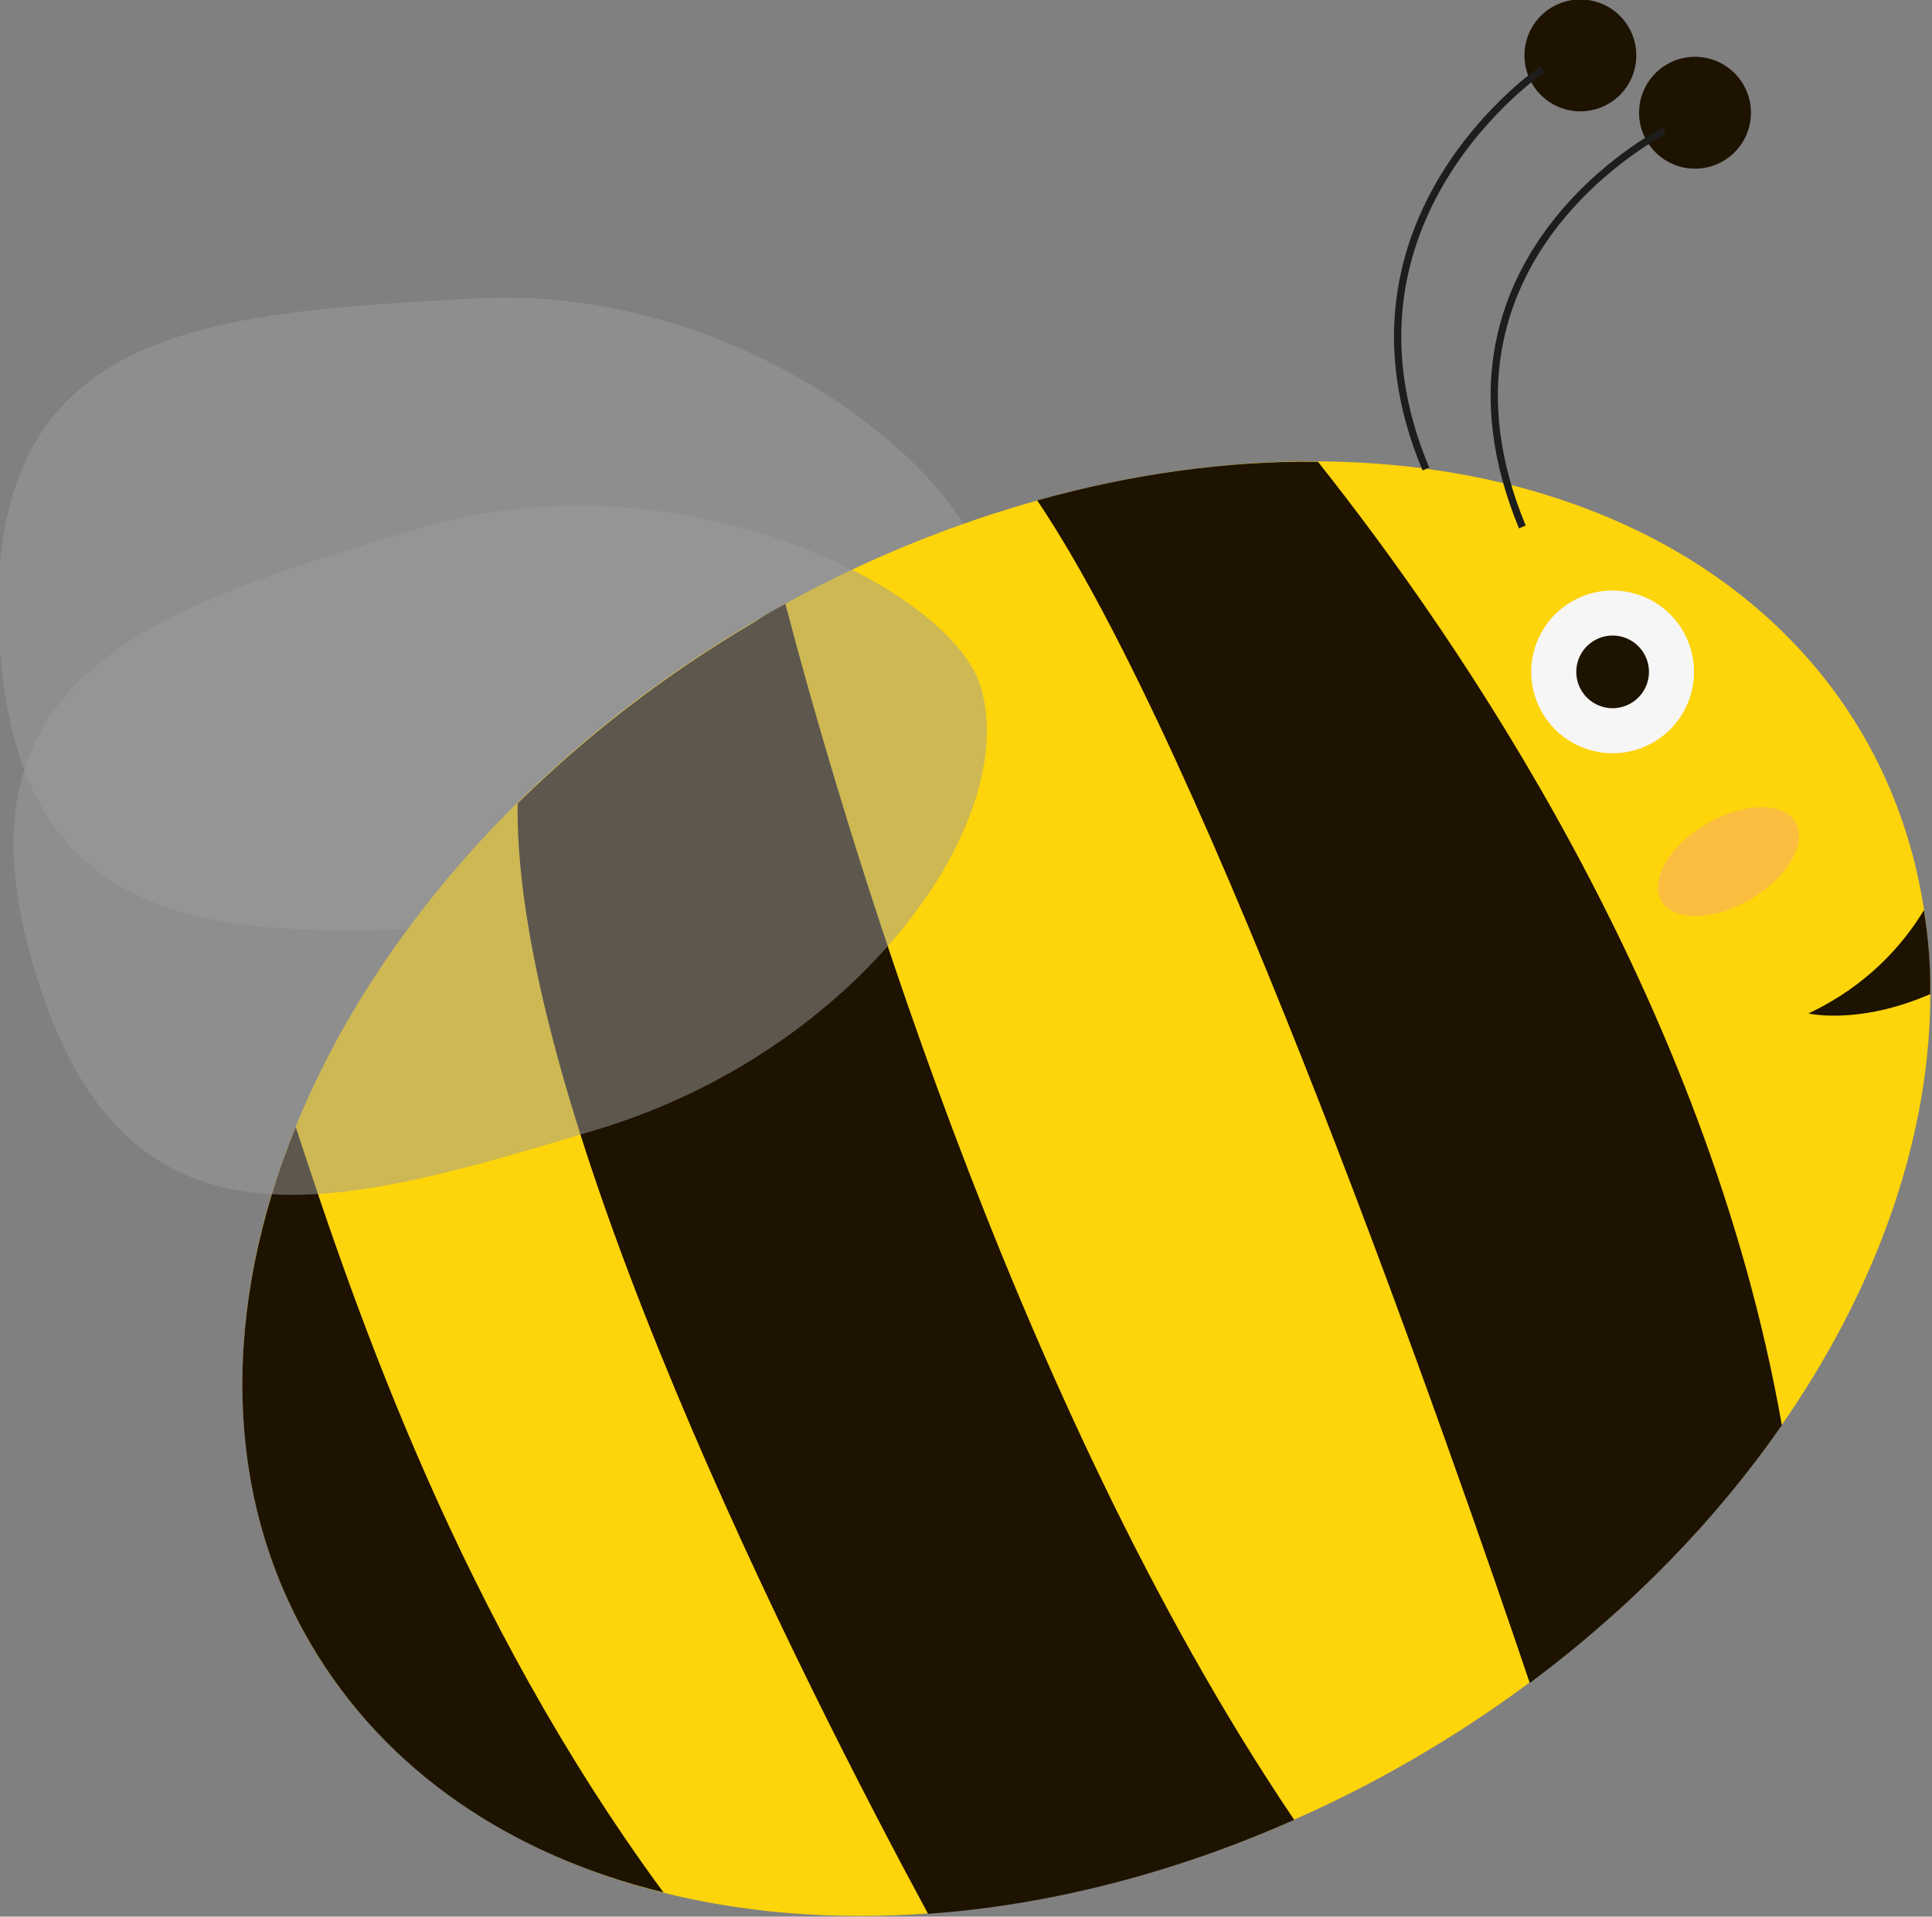 <?xml version="1.0" encoding="UTF-8" standalone="no"?>
<svg
   xmlns:dc="http://purl.org/dc/elements/1.1/"
   xmlns:cc="http://creativecommons.org/ns#"
   xmlns:rdf="http://www.w3.org/1999/02/22-rdf-syntax-ns#"
   xmlns:svg="http://www.w3.org/2000/svg"
   xmlns="http://www.w3.org/2000/svg"
   xmlns:sodipodi="http://sodipodi.sourceforge.net/DTD/sodipodi-0.dtd"
   xmlns:inkscape="http://www.inkscape.org/namespaces/inkscape"
   id="master-artboard"
   viewBox="0 0 265.941 263.867"
   version="1.1"
   x="0px"
   y="0px"
   width="265.941"
   height="263.867"
   sodipodi:docname="bee.svg"
   inkscape:version="1.0.1 (3bc2e813f5, 2020-09-07)">
  <rect x="0" y="0" width="265.941" height="263.867" fill="#808080" stroke="none"/>
  <defs
     id="defs86" />
  <sodipodi:namedview
     pagecolor="#ffffff"
     bordercolor="#666666"
     borderopacity="1"
     objecttolerance="10"
     gridtolerance="10"
     guidetolerance="10"
     inkscape:pageopacity="0"
     inkscape:pageshadow="2"
     inkscape:window-width="1920"
     inkscape:window-height="986"
     id="namedview84"
     showgrid="false"
     fit-margin-top="0"
     fit-margin-left="0"
     fit-margin-right="0"
     fit-margin-bottom="0"
     inkscape:zoom="0.765"
     inkscape:cx="-20.873293"
     inkscape:cy="392.91511"
     inkscape:window-x="-11"
     inkscape:window-y="-11"
     inkscape:window-maximized="1"
     inkscape:current-layer="master-artboard" />
  <rect
     id="ee-background"
     x="-678.39"
     y="-97.085"
     width="1400"
     height="980"
     style="fill:#ffffff;fill-opacity:0" />
  <g
     transform="matrix(-0.862,0.507,0.507,0.862,457.392,-459.806)"
     id="g79">
    <path
       class="st0"
       d="m 672,240.2 c 19.8,38.4 -7.3,52.3 -40.7,69.5 -33.4,17.2 -71.3,10 -80.2,-7.2 -6.4,-12.5 7.3,-52.3 40.7,-69.5 33.3,-17.2 60.4,-31.2 80.2,7.2 z"
       style="opacity:0.5;fill:#9d9d9c"
       id="path51" />
    <path
       d="m 705.2,381.3 a 123.8,90.5 0 0 1 -123.8,90.5 123.8,90.5 0 0 1 -123.8,-90.5 123.8,90.5 0 0 1 123.8,-90.5 123.8,90.5 0 0 1 123.8,90.5 z"
       class="st1"
       style="fill:#fed40b"
       id="path53" />
    <path
       class="st2"
       d="m 539.2,296.2 c -13.2,3.5 -25.4,8.6 -36,15 -4.3,30.6 -8.7,90.8 12.2,146.7 14.3,6.6 30.5,11.1 47.9,13 -6.8,-32.6 -26.7,-132.3 -24.1,-174.7 z"
       style="fill:#1e1201"
       id="path55" />
    <path
       class="st2"
       d="m 576.3,290.9 c 7.8,27.6 28.9,109.8 24.5,179.8 18.3,-2.1 35.3,-7.1 50,-14.4 -1.3,-35.8 -6.7,-123.9 -28.8,-160.4 -12.7,-3.2 -26.4,-5 -40.7,-5 -1.6,-0.1 -3.3,-0.1 -5,0 z"
       style="fill:#1e1201"
       id="path57" />
    <path
       class="st2"
       d="m 705.2,381.3 c 0,-24.2 -13,-46.2 -34.3,-62.5 5.9,26.8 14.6,69.9 9.8,116.5 15.5,-15.1 24.5,-33.8 24.5,-54 z"
       style="fill:#1e1201"
       id="path59" />
    <path
       d="m 494.1,356.7 a 11.2,11.2 0 0 1 -11.2,11.2 11.2,11.2 0 0 1 -11.2,-11.2 11.2,11.2 0 0 1 11.2,-11.2 11.2,11.2 0 0 1 11.2,11.2 z"
       class="st3"
       style="fill:#f6f6f6"
       id="path61" />
    <path
       d="m 487.9,356.7 a 5,5 0 0 1 -5,5 5,5 0 0 1 -5,-5 5,5 0 0 1 5,-5 5,5 0 0 1 5,5 z"
       class="st2"
       style="fill:#1e1201"
       id="path63" />
    <path
       d="m 493.1,387.3 a 10.7,6 0 0 1 -10.7,6 10.7,6 0 0 1 -10.7,-6 10.7,6 0 0 1 10.7,-6 10.7,6 0 0 1 10.7,6 z"
       class="st4"
       style="opacity:0.3;fill:#f186bb"
       id="path65" />
    <path
       d="m 441.8,296.1 a 7.7,7.7 0 0 1 -7.7,7.7 7.7,7.7 0 0 1 -7.7,-7.7 7.7,7.7 0 0 1 7.7,-7.7 7.7,7.7 0 0 1 7.7,7.7 z"
       class="st2"
       style="fill:#1e1201"
       id="path67" />
    <path
       d="m 451.4,281.3 a 7.7,7.7 0 0 1 -7.7,7.7 7.7,7.7 0 0 1 -7.7,-7.7 7.7,7.7 0 0 1 7.7,-7.7 7.7,7.7 0 0 1 7.7,7.7 z"
       class="st2"
       style="fill:#1e1201"
       id="path69" />
    <path
       class="st5"
       d="m 439,296.1 c 0,0 38.9,-2.5 44.5,37.1"
       style="fill:none;stroke:#1d1d1b;stroke-miterlimit:10"
       id="path71" />
    <path
       class="st5"
       d="m 449.2,280.3 c 0,0 36.7,2.3 41.7,39.3"
       style="fill:none;stroke:#1d1d1b;stroke-miterlimit:10"
       id="path73" />
    <path
       class="st0"
       d="m 691,282.2 c 10.2,42 -19.4,49.1 -55.9,58 -36.5,8.8 -71.7,-7.1 -76.2,-25.9 -3.3,-13.7 19.4,-49.1 55.9,-58 36.5,-8.9 66.1,-16 76.2,25.9 z"
       style="opacity:0.5;fill:#9d9d9c"
       id="path75" />
    <path
       class="st2"
       d="m 462.6,406.7 c 1.4,3.6 3.1,7.1 5.1,10.4 10.7,-1.3 15.8,-6.2 15.8,-6.2 -8.8,0.8 -15.9,-1.5 -20.9,-4.2 z"
       style="fill:#1e1201"
       id="path77" />
  </g>
  <path
     class="st6"
     d="m -140.118,264.16 c -17.747,50.143 -69.263,80.369 -121.564,78.993 -33.065,-0.877 -79.724,-24.177 -85.688,-60.722 -4.354,-26.76 20.085,-57.85 47.126,-59.86 25.616,-1.843 41.349,22.139 32.952,45.783 -10.368,29.127 -40.594,57.935 -71.889,59.461 -41.407,2.003 -77.134,-18.421 -108.795,-43.032 -17.271,-13.407 -31.046,-30.744 -48.722,-43.328"
     style="fill:none;stroke:#1e1201;stroke-width:4.169;stroke-linecap:round;stroke-miterlimit:10;stroke-dasharray:9.172, 11.673"
     id="path81" />
</svg>
